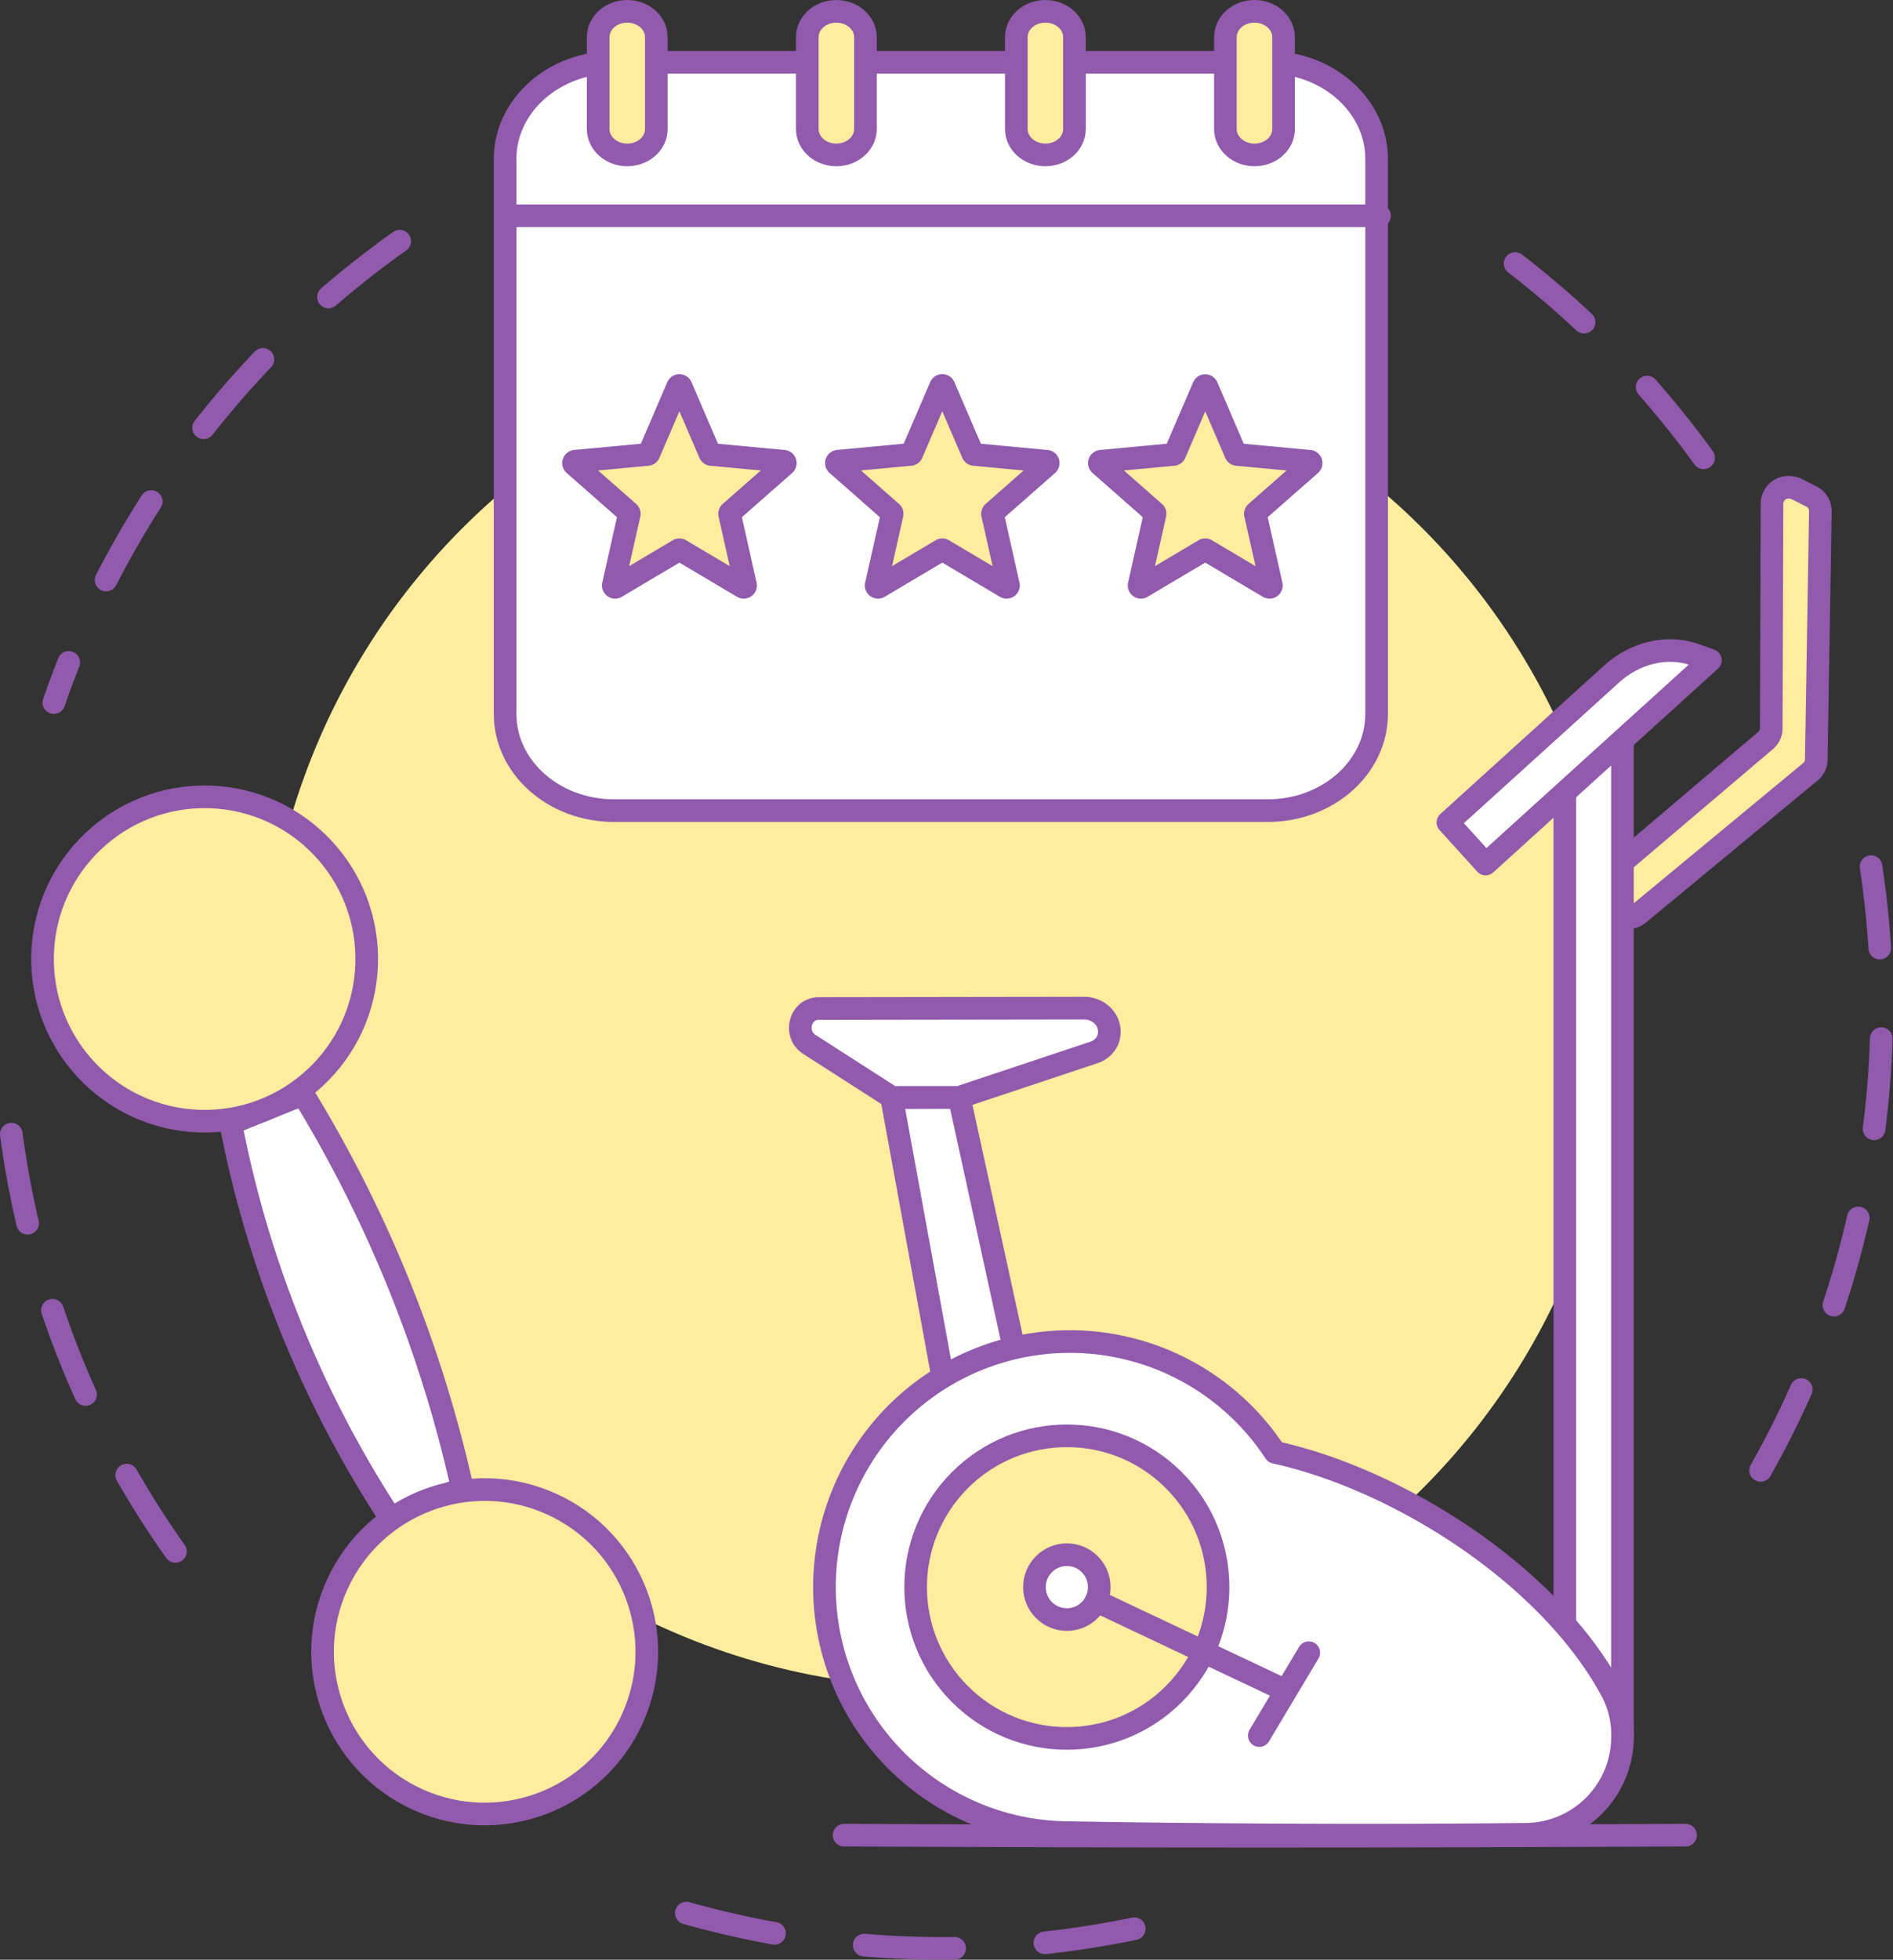 <svg xmlns="http://www.w3.org/2000/svg" viewBox="0 0 792.56 820.01"><rect x="0" y="0" width="792.56" height="820.01" fill="#333333" stroke="none"/><defs><style>.cls-1,.cls-3{fill:#ffed9f;}.cls-2{fill:none;stroke-dasharray:37.89;}.cls-2,.cls-3,.cls-4{stroke:#915aad;stroke-linejoin:round;stroke-width:9.47px;}.cls-2,.cls-4{stroke-linecap:round;}.cls-4{fill:#fff;}</style></defs><title>intermediate-plan</title><g id="Layer_2" data-name="Layer 2"><g id="_ÎÓÈ_1" data-name="—ÎÓÈ_1"><circle class="cls-1" cx="394.54" cy="421.99" r="284.21"/><path class="cls-2" d="M167.34,100.93A394.31,394.31,0,0,0,22.55,294"/><path class="cls-2" d="M713.27,191.55A395.4,395.4,0,0,0,634,110"/><path class="cls-2" d="M737.13,615.27A391.52,391.52,0,0,0,787.82,422a396.48,396.48,0,0,0-4.45-59.36"/><path class="cls-2" d="M287.36,800.5a396.31,396.31,0,0,0,194.1,5.14"/><path class="cls-2" d="M4.74,474.59A391.05,391.05,0,0,0,75.39,651.87"/><path class="cls-3" d="M678.64,383.3l-7.14-3.61A6.7,6.7,0,0,1,670,368.61l69.27-58.81a6.53,6.53,0,0,0,2.31-5l.32-94.62c.65-4.65,4.82-7.5,9.82-5.8l6.63,3.35a6.86,6.86,0,0,1,3.8,6.22l-1.72,104a6.53,6.53,0,0,1-2.37,4.92l-72,59.56A6.87,6.87,0,0,1,678.64,383.3Z"/><rect class="cls-4" x="655.16" y="308.19" width="24.12" height="418.06"/><polygon class="cls-4" points="428.86 584 397.13 589.56 373.3 459.26 401.61 459.17 428.86 584"/><path class="cls-4" d="M675,708c-26.34-49.31-90-89.06-141.17-100.28h0a102.75,102.75,0,1,0-85.89,159.14s91.4,1.78,191,.68a40.8,40.8,0,0,0,40.37-40.8v-.49A38.64,38.64,0,0,0,675,708Z"/><circle class="cls-3" cx="446.67" cy="664.11" r="63.31" transform="translate(-338.77 510.36) rotate(-45)"/><path class="cls-4" d="M401.61,459.17l-28.24,0L338.84,437c-6.63-4.27-4-14.86,3.9-15H343l110.85-.16c5.84,0,10.59,4.37,10.6,9.78v.15a9.19,9.19,0,0,1-.84,3.84,9.52,9.52,0,0,1-5.77,4.83Z"/><path class="cls-4" d="M622,361.55l-15.79-17.42L674.78,282c9.83-8.91,23.26-12.08,34.49-8.14l6.85,2.41Z"/><circle class="cls-4" cx="446.67" cy="664.11" r="13.57" transform="translate(-338.77 510.36) rotate(-45)"/><line class="cls-4" x1="458.93" y1="669.9" x2="536.98" y2="706.79"/><line class="cls-4" x1="547.96" y1="691.55" x2="527.23" y2="726.24"/><path class="cls-4" d="M705.69,767.91c-134.68.6-217.61.6-352.29,0"/><path class="cls-4" d="M530.82,339.19H257c-25.14,0-45.53-18.12-45.53-40.48V66.53c0-22.36,20.39-40.48,45.53-40.48H530.82c25.15,0,45.54,18.12,45.54,40.48V298.71C576.36,321.07,556,339.19,530.82,339.19Z"/><path class="cls-3" d="M262.61,64.82h0c-6.72,0-12.17-4.85-12.17-10.83V15.56c0-6,5.45-10.82,12.17-10.82h0c6.73,0,12.18,4.84,12.18,10.82V54C274.79,60,269.34,64.82,262.61,64.82Z"/><path class="cls-3" d="M350.15,64.82h0C343.43,64.82,338,60,338,54V15.56c0-6,5.46-10.82,12.18-10.82h0c6.72,0,12.17,4.84,12.17,10.82V54C362.32,60,356.87,64.82,350.15,64.82Z"/><path class="cls-3" d="M437.69,64.82h0C431,64.82,425.51,60,425.51,54V15.56c0-6,5.45-10.82,12.18-10.82h0c6.72,0,12.17,4.84,12.17,10.82V54C449.86,60,444.41,64.82,437.69,64.82Z"/><path class="cls-3" d="M525.22,64.82h0c-6.72,0-12.17-4.85-12.17-10.83V15.56c0-6,5.45-10.82,12.17-10.82h0c6.73,0,12.18,4.84,12.18,10.82V54C537.4,60,532,64.82,525.22,64.82Z"/><line class="cls-4" x1="212.71" y1="90.28" x2="577.59" y2="90.28"/><path class="cls-3" d="M285.18,161.81l12,27.9a.75.75,0,0,0,.64.46L328.1,193a.78.78,0,0,1,.44,1.36l-22.82,20.06a.76.76,0,0,0-.24.75l6.66,29.64a.77.77,0,0,1-1.15.84l-26.13-15.5a.75.75,0,0,0-.79,0l-26.13,15.5a.78.78,0,0,1-1.16-.84l6.67-29.64a.76.76,0,0,0-.24-.75l-22.82-20.06a.78.78,0,0,1,.44-1.36l30.25-2.82a.75.75,0,0,0,.64-.46l12-27.9A.78.78,0,0,1,285.18,161.81Z"/><path class="cls-3" d="M395.25,161.81l12,27.9a.76.76,0,0,0,.64.46L438.17,193a.78.78,0,0,1,.44,1.36l-22.82,20.06a.78.78,0,0,0-.24.75l6.67,29.64a.78.78,0,0,1-1.16.84l-26.13-15.5a.75.75,0,0,0-.79,0L368,245.64a.77.77,0,0,1-1.15-.84l6.66-29.64a.76.76,0,0,0-.24-.75l-22.82-20.06a.78.78,0,0,1,.44-1.36l30.25-2.82a.75.75,0,0,0,.64-.46l12-27.9A.78.78,0,0,1,395.25,161.81Z"/><path class="cls-3" d="M505.32,161.81l12,27.9a.76.76,0,0,0,.64.46L548.24,193a.78.78,0,0,1,.44,1.36l-22.82,20.06a.78.78,0,0,0-.24.75l6.67,29.64a.78.78,0,0,1-1.16.84L505,230.14a.75.75,0,0,0-.79,0l-26.13,15.5a.77.77,0,0,1-1.15-.84l6.66-29.64a.76.76,0,0,0-.24-.75l-22.82-20.06A.78.78,0,0,1,461,193l30.25-2.82a.77.77,0,0,0,.65-.46l12-27.9A.78.78,0,0,1,505.32,161.81Z"/><path class="cls-4" d="M163.34,635l-.49-.76A461.33,461.33,0,0,1,96.78,471l-.17-.89,30.24-12.23.47.77a540.78,540.78,0,0,1,66.07,163.31l.2.88Z"/><circle class="cls-3" cx="85.68" cy="401.28" r="67.87" transform="translate(-318.16 473.97) rotate(-88.15)"/><circle class="cls-3" cx="202.93" cy="691.12" r="67.87" transform="translate(-510.49 591.85) rotate(-65.71)"/></g></g></svg>